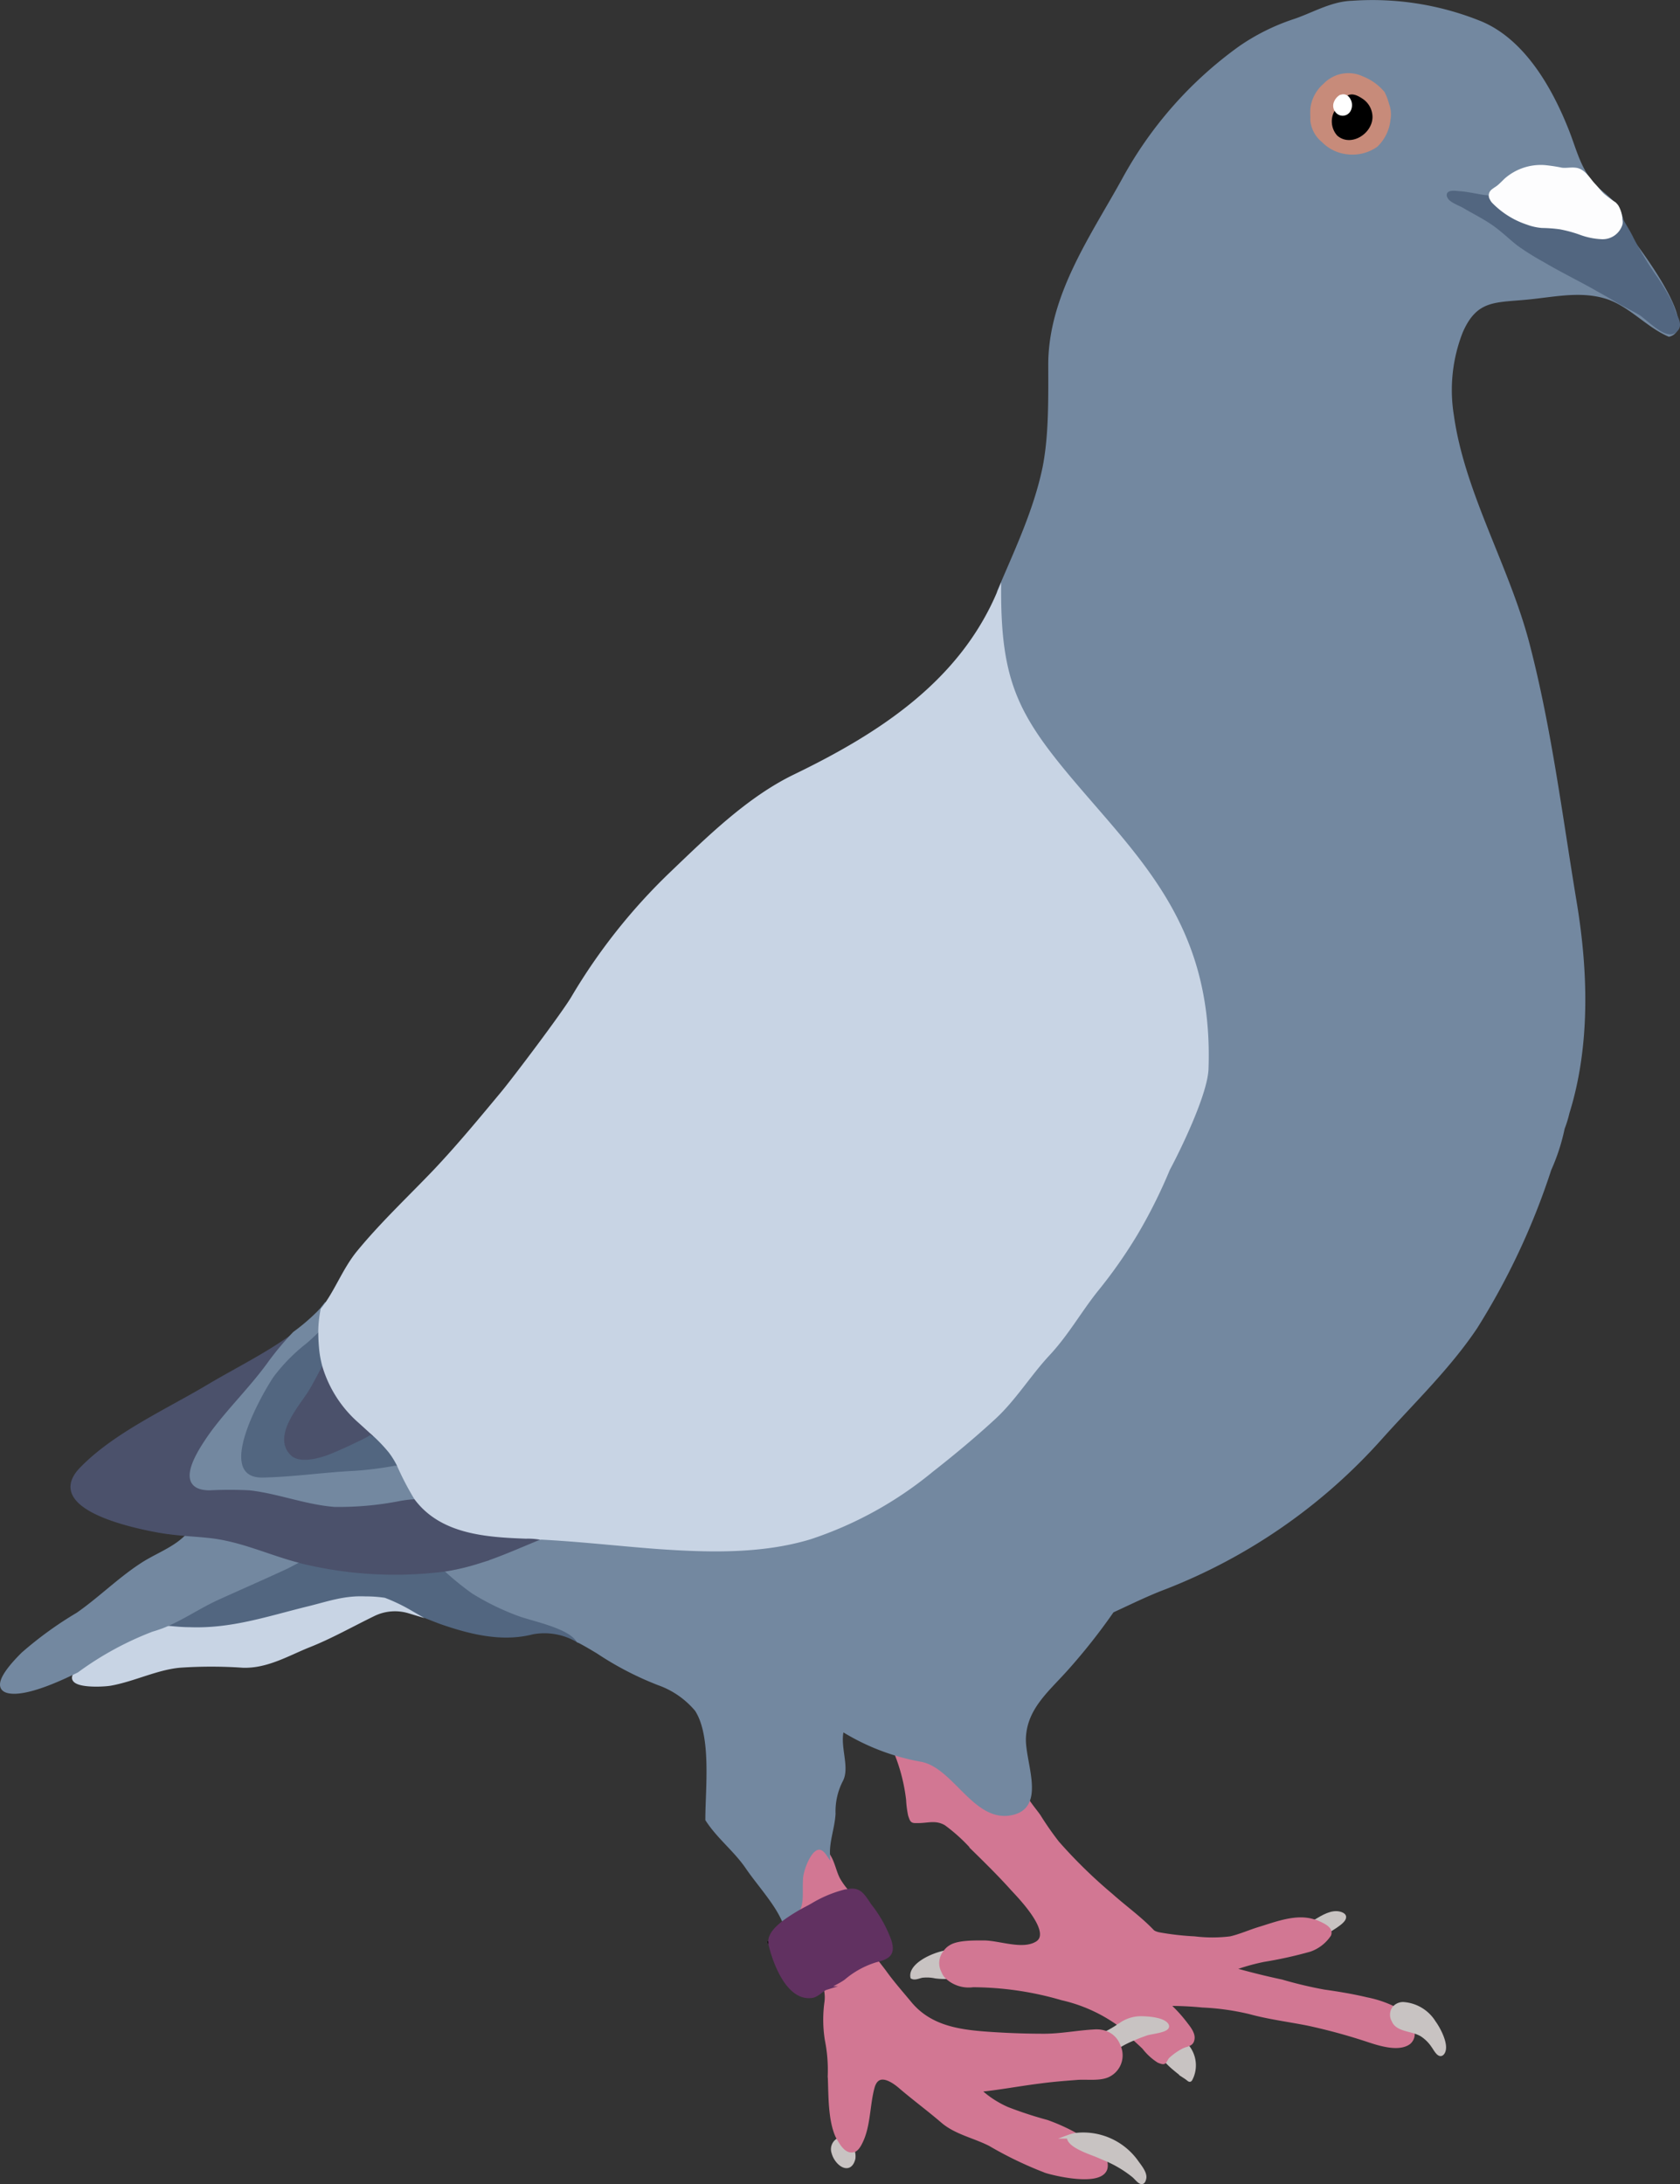 <svg id="p6" xmlns="http://www.w3.org/2000/svg" viewBox="0 0 187.2 243.38"><rect x="0" y="0" width="187.2" height="243.38" fill="#333333" stroke="none"/><defs><style>.cls-1{fill:none;}.cls-1,.cls-8{stroke:#000;}.cls-1,.cls-10,.cls-11,.cls-13,.cls-2,.cls-3,.cls-4,.cls-5,.cls-6,.cls-7,.cls-8{stroke-miterlimit:10;stroke-width:0.43px;}.cls-2{fill:#c8c3c2;stroke:#c8c3c2;}.cls-3{fill:#d27793;stroke:#d27793;}.cls-12,.cls-4{fill:#526680;}.cls-4{stroke:#526680;}.cls-5{fill:#7388a0;stroke:#7388a0;}.cls-6{fill:#c8d4e4;stroke:#c8d4e4;}.cls-7{fill:#c78b7a;stroke:#c78b7a;}.cls-9{fill:#fff;}.cls-10{fill:#fdfdfe;stroke:#fdfdfe;}.cls-11{fill:#4b516b;stroke:#4b516b;}.cls-13{fill:#613161;stroke:#613161;}</style></defs><title>pigeon-svg-6</title><path class="cls-1" d="M93.5,238.37a.17.17,0,0,0-.09.09" transform="translate(-0.01 0.05)"/><path class="cls-2" d="M93.53,238.35h0c.43.77.94,1.34,1.49,1.23a2,2,0,0,1,.09.9c-.44,1.71-1.93.5-2.22-.64A1.18,1.18,0,0,1,93.53,238.35Z" transform="translate(-0.01 0.05)"/><path class="cls-1" d="M93.63,238.33h-.11" transform="translate(-0.01 0.05)"/><path class="cls-1" d="M119.07,238a.08.08,0,0,1,0,.06h0" transform="translate(-0.01 0.05)"/><path class="cls-2" d="M130.18,229.18a6.9,6.9,0,0,1,1.54-1.08,3,3,0,0,1,.51-.2,3.33,3.33,0,0,1,.59,3.41c-.27.61-.16.43-.73.06a13.81,13.81,0,0,1-1.1-.84,9.15,9.15,0,0,1-1.06-1A1.72,1.72,0,0,1,130.18,229.18Z" transform="translate(-0.01 0.05)"/><path class="cls-2" d="M149.39,213.2c1.13.37-.37,1.28-1.29,1.85-.2-.49-1-.8-1.52-1h0C147.43,213.55,148.46,212.89,149.39,213.2Z" transform="translate(-0.01 0.05)"/><path class="cls-1" d="M85.8,216.49a1.35,1.35,0,0,1-.06-.24" transform="translate(-0.01 0.05)"/><path class="cls-2" d="M105.33,217.5a1.92,1.92,0,0,0-.18,2.09,1.74,1.74,0,0,0,.43.66,8.79,8.79,0,0,1-1.32-.06,4.55,4.55,0,0,0-1.34-.09c-.39,0-.9.33-1.25.15C101.44,219,103.68,217.83,105.33,217.5Z" transform="translate(-0.01 0.05)"/><path class="cls-3" d="M100.25,195.4c.77.22,1.56.28,2.33.55a8.36,8.36,0,0,1,3.28,1.94c1.76,1.67,3.8,4.13,6.48,4.13a2.38,2.38,0,0,0,2.15-1.43c.43.66,1.05,1.39,1.29,1.76a34.61,34.61,0,0,0,2.06,2.95,55.57,55.57,0,0,0,6,5.86c1.6,1.43,3.29,2.61,4.72,4.15h0l.24.27a10.65,10.65,0,0,0,5.45,3c1,.26,2,.55,3,.77,1.86.53,3.74,1,5.58,1.39a46.66,46.66,0,0,0,4.72,1.12c1.58.22,3.19.49,4.75.86a12.36,12.36,0,0,1,3,1,1.29,1.29,0,0,0-.07,1.36c.3.77,1.29.92,2.15,1.16a1.22,1.22,0,0,1-.4,1.32c-1.19.85-3.43.08-4.62-.31a64.47,64.47,0,0,0-6.62-1.8c-2.18-.43-4.36-.7-6.51-1.29a27.89,27.89,0,0,0-5.23-.73,38,38,0,0,0-3.91-.18,15.85,15.85,0,0,1,2.07,2.26c.27.35.8,1,.75,1.56s-.35.64-.75.77a3,3,0,0,0-.51.2,7.06,7.06,0,0,0-1.52,1.08,1.89,1.89,0,0,0-.24.37c-.15.24-.14.37-.77.11a6.36,6.36,0,0,1-1.63-1.49c-.38-.38-.77-.71-1.15-1.08a13.17,13.17,0,0,1,1.36-.53c.55-.17,2.67-.45,2.27-1s-2.27-.73-2.88-.73a3.92,3.92,0,0,0-2.31.77,17.48,17.48,0,0,0-6.44-2.92,35.77,35.77,0,0,0-9.91-1.45,3.54,3.54,0,0,1-2.9-.92,1.72,1.72,0,0,1-.42-.65,1.91,1.91,0,0,1,.18-2.09,2.09,2.09,0,0,1,.68-.64c.88-.54,2.82-.48,3.82-.48,1.67.06,4.11,1,5.67.15,2.17-1.13-1.71-5.13-2.64-6.13-1.34-1.5-2.86-3-4.29-4.4a19.21,19.21,0,0,0-3.12-2.86c-1.1-.64-2-.27-3.1-.27-.66,0-.66.05-.9-.68a10.8,10.8,0,0,1-.22-1.72,20.1,20.1,0,0,0-1.34-5.23Z" transform="translate(-0.01 0.05)"/><path class="cls-2" d="M155.34,223.73a1.29,1.29,0,0,1,1.06-.48,4.36,4.36,0,0,1,3.4,2.07c.49.66,1.48,2.49,1,3.32-.37.61-.81-.32-1.12-.75a4.4,4.4,0,0,0-1.29-1.25,4.81,4.81,0,0,0-.94-.37c-.86-.24-1.84-.39-2.15-1.16A1.26,1.26,0,0,1,155.34,223.73Z" transform="translate(-0.01 0.05)"/><line class="cls-1" x1="99.89" y1="195.31" x2="99.87" y2="195.31"/><path class="cls-3" d="M129.11,215.47a31,31,0,0,0,4,.46,16.44,16.44,0,0,0,4,0c1.14-.26,2.29-.79,3.43-1.12,1.87-.58,4.09-1.43,6-.73h.06c.52.23,1.32.54,1.52,1a.57.57,0,0,1,0,.46,4.31,4.31,0,0,1-2.15,1.67,46.15,46.15,0,0,1-5.15,1.14,23.22,23.22,0,0,0-3.5,1c-1-.22-2-.51-3-.77a10.83,10.83,0,0,1-5.45-3l-.24-.27A2.72,2.72,0,0,0,129.11,215.47Z" transform="translate(-0.01 0.05)"/><line class="cls-1" x1="99.89" y1="195.31" x2="99.87" y2="195.31"/><path class="cls-3" d="M89.33,211.36c.16-1.14-.18-2.5.22-3.67s1.23-2.66,2.4-1.43c.88.9.95,2.19,1.52,3.19a8.7,8.7,0,0,0,.94,1.29h-.09a13.47,13.47,0,0,0-3.72,1.56c-.33.2-.88.46-1.45.79A16,16,0,0,1,89.33,211.36Z" transform="translate(-0.01 0.05)"/><path class="cls-2" d="M124.5,225.8a1.21,1.21,0,0,1,.31-.2,3.93,3.93,0,0,1,2.31-.77c.61,0,2.4.08,2.88.73s-1.72.8-2.27,1a14.59,14.59,0,0,0-1.36.53,10.75,10.75,0,0,0-1.72.86,2.41,2.41,0,0,0-1.36-1.45A13.08,13.08,0,0,0,124.5,225.8Z" transform="translate(-0.01 0.05)"/><path class="cls-3" d="M92.08,223.13A4.07,4.07,0,0,0,92,221.5c.64-.39,1.36-.69,2-1.12a9.64,9.64,0,0,1,3.63-1.93c.33.44.65.84.94,1.23.86,1.21,1.92,2.4,2.86,3.54,2.38,2.83,5.87,3.16,9.3,3.38,1.89.12,3.72.18,5.63.18s3.78-.39,5.65-.48a3,3,0,0,1,1.29.2,2.41,2.41,0,0,1,1.36,1.45.92.92,0,0,1,.09.22,2.45,2.45,0,0,1-1.39,3.08c-1,.39-2.38.15-3.48.26-1.34.1-2.68.21-4,.39-2.28.28-4.52.72-6.81.94a11.31,11.31,0,0,0,3.17,2.09,43.26,43.26,0,0,0,4.42,1.45,21.29,21.29,0,0,1,3.21,1.45,4.38,4.38,0,0,0-.77.2c-.11,1,2.59,1.82,3.23,2.11l.77.33v.09c1.16,3.23-5.41,1.67-6.51,1.32a41.89,41.89,0,0,1-6.25-3c-1.76-.9-3.81-1.29-5.3-2.57s-3.07-2.45-4.59-3.74c-1.06-.94-2.69-1.93-3.21,0s-.43,4.22-1.29,6c-.3.65-.61,1-.94,1-.55.11-1.06-.46-1.49-1.23h0a2.91,2.91,0,0,1-.2-.35c-.86-1.87-.77-4.77-.86-6.77a17.18,17.18,0,0,0-.33-4A14.36,14.36,0,0,1,92.08,223.13Z" transform="translate(-0.01 0.05)"/><path class="cls-4" d="M24.46,178c2.41-1.09,4.83-2.15,7.25-3.27.46-.2,1-.51,1.6-.82.31.09.62.17.95.24a43.08,43.08,0,0,0,15.41.73,32.33,32.33,0,0,0,3.06,2.46,28,28,0,0,0,5.15,2.51c1.69.61,5.56,1.34,6.56,2.92a7.33,7.33,0,0,0-5.1-.92c-3.38.88-6.92,0-10.15-1.12-1.28-.47-2.44-1-3.59-1.29h0a19.55,19.55,0,0,0-2.75-1.31,13.94,13.94,0,0,0-2.11-.15c-2.35-.11-4.11.55-6.35,1.1-4.49,1.1-8.54,2.51-13.26,2.33-1-.05-2-.14-3-.2h0C20.37,180.25,22.21,178.95,24.46,178Z" transform="translate(-0.01 0.05)"/><path class="cls-5" d="M60,171.34c4.44.2,8.81.73,13.21,1.06,5.59.39,11.62.57,17-1.08a42.05,42.05,0,0,0,13.52-7.47c2.36-1.84,4.78-3.85,7-5.91s3.93-4.89,6-7.06,3.49-4.79,5.36-7.12a54.18,54.18,0,0,0,4.49-6.27,57.21,57.21,0,0,0,3.59-7.22c1.09-2.06,4.2-8.4,4.29-11.21.53-16-7.73-23.31-15.41-32.49-5.82-7-7.72-10.87-7.72-20.69,1.92-4.53,4.06-9,5.06-13.81.73-3.65.64-7.91.64-11.65.08-7.57,4.7-14.1,8.15-20.34A44,44,0,0,1,138.25,5.25a23.64,23.64,0,0,1,5.87-2.93c2.18-.71,4.22-2,6.57-2.07A32.06,32.06,0,0,1,165,2.53c4.77,2,7.8,7.36,9.63,12,.86,2.17,1.26,4.15,2.86,6,.75.86,2.14,1.67,2.75,2.77s.46,2,1.29,3.1,7.64,10,4.46,10.85c-2.33-1-4.22-3.24-6.75-4.14-2.95-1-5.95-.29-8.95,0-3.66.37-5.84,0-7.49,3.8a17.78,17.78,0,0,0-1,9.34c1.21,8.68,6.2,16.88,8.44,25.5,2.47,9.5,3.66,19.23,5.26,28.84,1.29,7.81,1.47,16-.82,23.35a12.72,12.72,0,0,1-.53,1.72,22.3,22.3,0,0,1-1.49,4.59,78.84,78.84,0,0,1-8.23,17.58c-3,4.48-7,8.31-10.58,12.31a62.69,62.69,0,0,1-24,16.68c-2,.75-3.91,1.7-5.91,2.62a67.49,67.49,0,0,1-5.08,6.44c-2.18,2.44-4.6,4.36-4.75,7.72-.1,2.7,2.2,7.45-1.18,8.35-4.2,1.11-6.44-5.14-10.2-5.89a24.89,24.89,0,0,1-8.88-3.41c-.52,1.86.64,4.15-.09,5.62a7.55,7.55,0,0,0-.86,3.78c-.09,1.55-.68,3-.62,4.5-1.55-2.27-2.93,1.56-3,2.66-.15,2.26.48,4-2,4.59-.88-1.93-2.7-3.91-3.93-5.69-1.34-2-3.24-3.41-4.53-5.41,0-3.45.71-9.31-1.18-12.24a9.77,9.77,0,0,0-4.24-2.94A35,35,0,0,1,66.63,184c-.72-.43-1.45-.87-2.2-1.25h0c-1-1.58-4.87-2.31-6.56-2.92a28,28,0,0,1-5.15-2.51,32.33,32.33,0,0,1-3.05-2.48,25.12,25.12,0,0,0,3.49-.82C55.39,173.32,57.74,172.25,60,171.34Z" transform="translate(-0.01 0.05)"/><path class="cls-6" d="M8.65,186.22A35.56,35.56,0,0,1,17,181.65c.39-.11.75-.24,1.12-.37h0c1,.07,2,.2,3,.2,4.73.18,8.77-1.23,13.26-2.33,2.24-.55,4-1.21,6.35-1.1a13.94,13.94,0,0,1,2.11.15,19.55,19.55,0,0,1,2.75,1.31,5.45,5.45,0,0,0-4,.34c-2.38,1.16-4.75,2.5-7.1,3.43s-4.71,2.38-7.41,2.29a51,51,0,0,0-7.06,0c-2.57.24-5.12,1.54-7.69,2C11.36,187.74,6.9,187.92,8.65,186.22Z" transform="translate(-0.01 0.05)"/><path class="cls-4" d="M162.64,21.47c.94.06,1.87.3,2.81.43.27,0,.56.09.82.15a1.21,1.21,0,0,0,.2.31,9.4,9.4,0,0,0,1.78,1.43,9.27,9.27,0,0,0,2,.94,6,6,0,0,0,1.65.37,16,16,0,0,1,2,.15,14.71,14.71,0,0,1,2.2.59,7.8,7.8,0,0,0,2.44.51,2.09,2.09,0,0,0,2-1.46,1,1,0,0,0,.09-.51h0c.39.75.84,1.39,1.21,2.18a38.67,38.67,0,0,0,2.66,4.38,25.42,25.42,0,0,1,1.6,2.68c.24.5.4,1.1.61,1.56s.49,1.07.07,1.5c-.9,1.18-3.1-1.28-4-1.82s-2-1.05-2.79-1.54-1.63-.93-2.42-1.39c-1.81-1-3.7-1.94-5.5-3a28.68,28.68,0,0,1-2.81-1.76c-.92-.71-1.6-1.42-2.68-2.2s-2.34-1.39-3.48-2.07c-.41-.23-1.38-.57-1.6-1C161.14,21.25,162.27,21.44,162.64,21.47Z" transform="translate(-0.01 0.05)"/><path class="cls-7" d="M146.24,13a2.19,2.19,0,0,0,0,.43,3.32,3.32,0,0,0,1.23,2.2A4.36,4.36,0,0,0,150,16.91a4.59,4.59,0,0,0,3.35-.78,4.64,4.64,0,0,0,1.39-2.88,3.15,3.15,0,0,0-.16-1.67,6.06,6.06,0,0,0-.47-1.25,5.73,5.73,0,0,0-2.3-1.66,3.6,3.6,0,0,0-4.15.75,4.1,4.1,0,0,0-1.42,2.6A6.7,6.7,0,0,0,146.24,13Z" transform="translate(-0.01 0.05)"/><path class="cls-8" d="M148.87,12.48a1,1,0,0,0,1.65-.13,1.39,1.39,0,0,0-.18-1.6c.45-.2,1,.13,1.39.39a2.24,2.24,0,0,1,1,1.84c0,1.69-2.2,3.1-3.56,1.93A2.16,2.16,0,0,1,148.87,12.48Z" transform="translate(-0.01 0.05)"/><path class="cls-1" d="M35.9,145.69a.81.81,0,0,0,0,.17" transform="translate(-0.01 0.05)"/><path class="cls-1" d="M64.45,182.73h0" transform="translate(-0.01 0.05)"/><path class="cls-9" d="M148.69,11.22a1.53,1.53,0,0,1,.64-.7h.06a.81.81,0,0,1,.92.22,1.39,1.39,0,0,1,.18,1.6,1,1,0,0,1-1.65.13A1.12,1.12,0,0,1,148.69,11.22Z" transform="translate(-0.01 0.05)"/><path class="cls-10" d="M166.28,21.31c.22-.22.51-.35.79-.59s.53-.51.79-.75a5.89,5.89,0,0,1,4.26-1.41,18.23,18.23,0,0,1,1.91.29c.52.06,1-.06,1.52,0,.92.09,1.45,1.1,2,1.69.36.37.65.77,1,1.12a11.91,11.91,0,0,0,1.34,1,2.22,2.22,0,0,1,.26.29,3.13,3.13,0,0,1,.43,1.49h0a1,1,0,0,1,0,.51,2.09,2.09,0,0,1-2.08,1.44,7.8,7.8,0,0,1-2.45-.51,14.71,14.71,0,0,0-2.2-.59,16,16,0,0,0-2-.15,6,6,0,0,1-1.65-.37,9.27,9.27,0,0,1-2-.94,9.4,9.4,0,0,1-1.78-1.44,1.21,1.21,0,0,1-.2-.31A.63.63,0,0,1,166.28,21.31Z" transform="translate(-0.01 0.05)"/><path class="cls-2" d="M119.9,237.83h0a7.3,7.3,0,0,1,6.81,3.1c.31.43.91,1.15.82,1.72-.19,1-.76.11-1.19-.26a12.93,12.93,0,0,0-3.23-1.91l-.77-.33c-.66-.29-3.34-1.11-3.23-2.11A4.38,4.38,0,0,1,119.9,237.83Z" transform="translate(-0.01 0.05)"/><path class="cls-5" d="M2.58,184.25a41.12,41.12,0,0,1,6.09-4.41c2.38-1.65,4.54-3.8,7-5.43,1.76-1.19,3.85-1.83,5.32-3.43-.46,0,1,.15,0,0,1.48.2.79,0,2.27.13,3.56.38,6.62,1.89,10,2.75-.6.31-1.14.62-1.6.82-2.41,1.12-4.83,2.17-7.25,3.27-2.24,1-4.09,2.35-6.33,3.23-.37.13-.72.26-1.12.37a35.53,35.53,0,0,0-8.38,4.57c-1.85.92-5,2.35-7,2.35C-1.42,188.45,1.32,185.5,2.58,184.25Z" transform="translate(-0.01 0.05)"/><path class="cls-11" d="M9.07,163.65c3.73-3.87,9.67-6.53,14.26-9.28,3.14-1.86,6.51-3.51,9.44-5.66a32.65,32.65,0,0,0-2.69,3.2c-2,2.77-4.55,5.21-6.55,8-1.34,1.83-4.09,5.94-.18,5.94a42.65,42.65,0,0,1,4.44,0c3.17.35,6.27,1.61,9.48,1.85a35.24,35.24,0,0,0,7.45-.7,13.08,13.08,0,0,1,1.51-.15,2.33,2.33,0,0,0,.18.26c2.86,3.7,7.81,4,12.14,4.16.45,0,1,.09,1.45.09-2.29.94-4.64,2-6.86,2.66a25.12,25.12,0,0,1-3.49.82,43.77,43.77,0,0,1-15.41-.74,9.43,9.43,0,0,1-.95-.24c-3.36-.88-6.42-2.38-10-2.75-1.48-.16-3.06-.22-4.54-.43H18.7l-.52-.08-.32-.05C13,169.69,5.34,167.52,9.07,163.65Z" transform="translate(-0.01 0.05)"/><path class="cls-5" d="M23.59,159.73c2-2.74,4.55-5.19,6.55-8a32.65,32.65,0,0,1,2.69-3.2h0a22.7,22.7,0,0,0,2.57-2.18,6.65,6.65,0,0,0,.52-.57,13,13,0,0,0-.21,2.4c-.51.5-1,1-1.45,1.36a19.67,19.67,0,0,0-3.67,3.74c-1.51,2.13-6.68,11.34-1.29,11.23,3.38-.07,6.87-.6,10.3-.75a41,41,0,0,0,4.46-.57h.33a31.87,31.87,0,0,0,1.87,3.61c-.51,0-1,.08-1.51.15a35.24,35.24,0,0,1-7.45.7c-3.21-.25-6.31-1.5-9.48-1.85a42.65,42.65,0,0,0-4.44,0C19.46,165.8,22.21,161.69,23.59,159.73Z" transform="translate(-0.01 0.05)"/><path class="cls-12" d="M30.48,153.39a19.67,19.67,0,0,1,3.67-3.74,19.23,19.23,0,0,0,1.45-1.36,21.67,21.67,0,0,0,.11,2.2,11.72,11.72,0,0,0,.33,1.72c-.51.95-1,1.94-1.56,2.84-.88,1.54-4,4.86-2,6.86.86.94,2.86.39,3.86,0,1.41-.55,2.81-1.21,4.13-1.87a7,7,0,0,0,.82-.48,18.09,18.09,0,0,1,2.15,2.2,9.35,9.35,0,0,1,.94,1.51.85.85,0,0,1-.33,0,41,41,0,0,1-4.46.57c-3.44.16-6.92.69-10.3.75C23.9,164.7,29.07,155.49,30.48,153.39Z" transform="translate(-0.01 0.05)"/><path class="cls-11" d="M34.56,155.08c.56-.91,1.05-1.89,1.56-2.84a13.24,13.24,0,0,0,4,6.22c.39.35.81.72,1.21,1.1a7,7,0,0,1-.82.48c-1.32.66-2.72,1.32-4.13,1.87-1,.35-3,.9-3.86,0C30.58,159.93,33.64,156.59,34.56,155.08Z" transform="translate(-0.01 0.05)"/><path class="cls-6" d="M35.95,145.88c1.51-1.87,2.37-4.37,4-6.37,2.67-3.25,5.72-6.1,8.58-9.1,2.64-2.8,5-5.66,7.43-8.58,1.26-1.5,6.92-9,7.92-10.73A64.78,64.78,0,0,1,74.8,97.32c4.11-3.93,8.59-8.37,13.78-10.88C98.1,81.83,107.11,76,111.35,65.91c0,9.82,1.91,13.72,7.7,20.64C126.74,95.73,135,103,134.46,119c-.07,2.81-3.18,9.15-4.29,11.21a57.21,57.21,0,0,1-3.59,7.19,54.18,54.18,0,0,1-4.42,6.3c-1.86,2.33-3.27,4.88-5.36,7.12s-3.77,5-6,7.06-4.65,4.07-7,5.91a41.91,41.91,0,0,1-13.52,7.47c-5.42,1.65-11.42,1.47-17,1.08-4.39-.33-8.77-.84-13.21-1.06a7.69,7.69,0,0,0-1.45-.09c-4.34-.16-9.28-.47-12.14-4.16a2.33,2.33,0,0,1-.18-.26,31.86,31.86,0,0,1-1.87-3.61,9.35,9.35,0,0,0-.94-1.51,18.09,18.09,0,0,0-2.15-2.2l-1.21-1.1a13.24,13.24,0,0,1-4-6.22,11.72,11.72,0,0,1-.33-1.72,21.67,21.67,0,0,1-.11-2.2A13,13,0,0,1,35.95,145.88Z" transform="translate(-0.01 0.05)"/><path class="cls-13" d="M89.13,213c.59-.33,1.12-.59,1.45-.79a13.47,13.47,0,0,1,3.66-1.52h.09c1.4-.33,1.78.37,2.57,1.56a14,14,0,0,1,2.24,4c.44,1.47-.2,1.82-1.56,2.15h0A10.09,10.09,0,0,0,94,220.37c-.59.42-1.32.73-2,1.12a.66.66,0,0,0-.18.09c-.49.31-.84.73-1.39.79-2.59.33-4.11-3.74-4.59-5.83v-.09C85.68,215.16,87.58,213.92,89.13,213Z" transform="translate(-0.01 0.05)"/></svg>